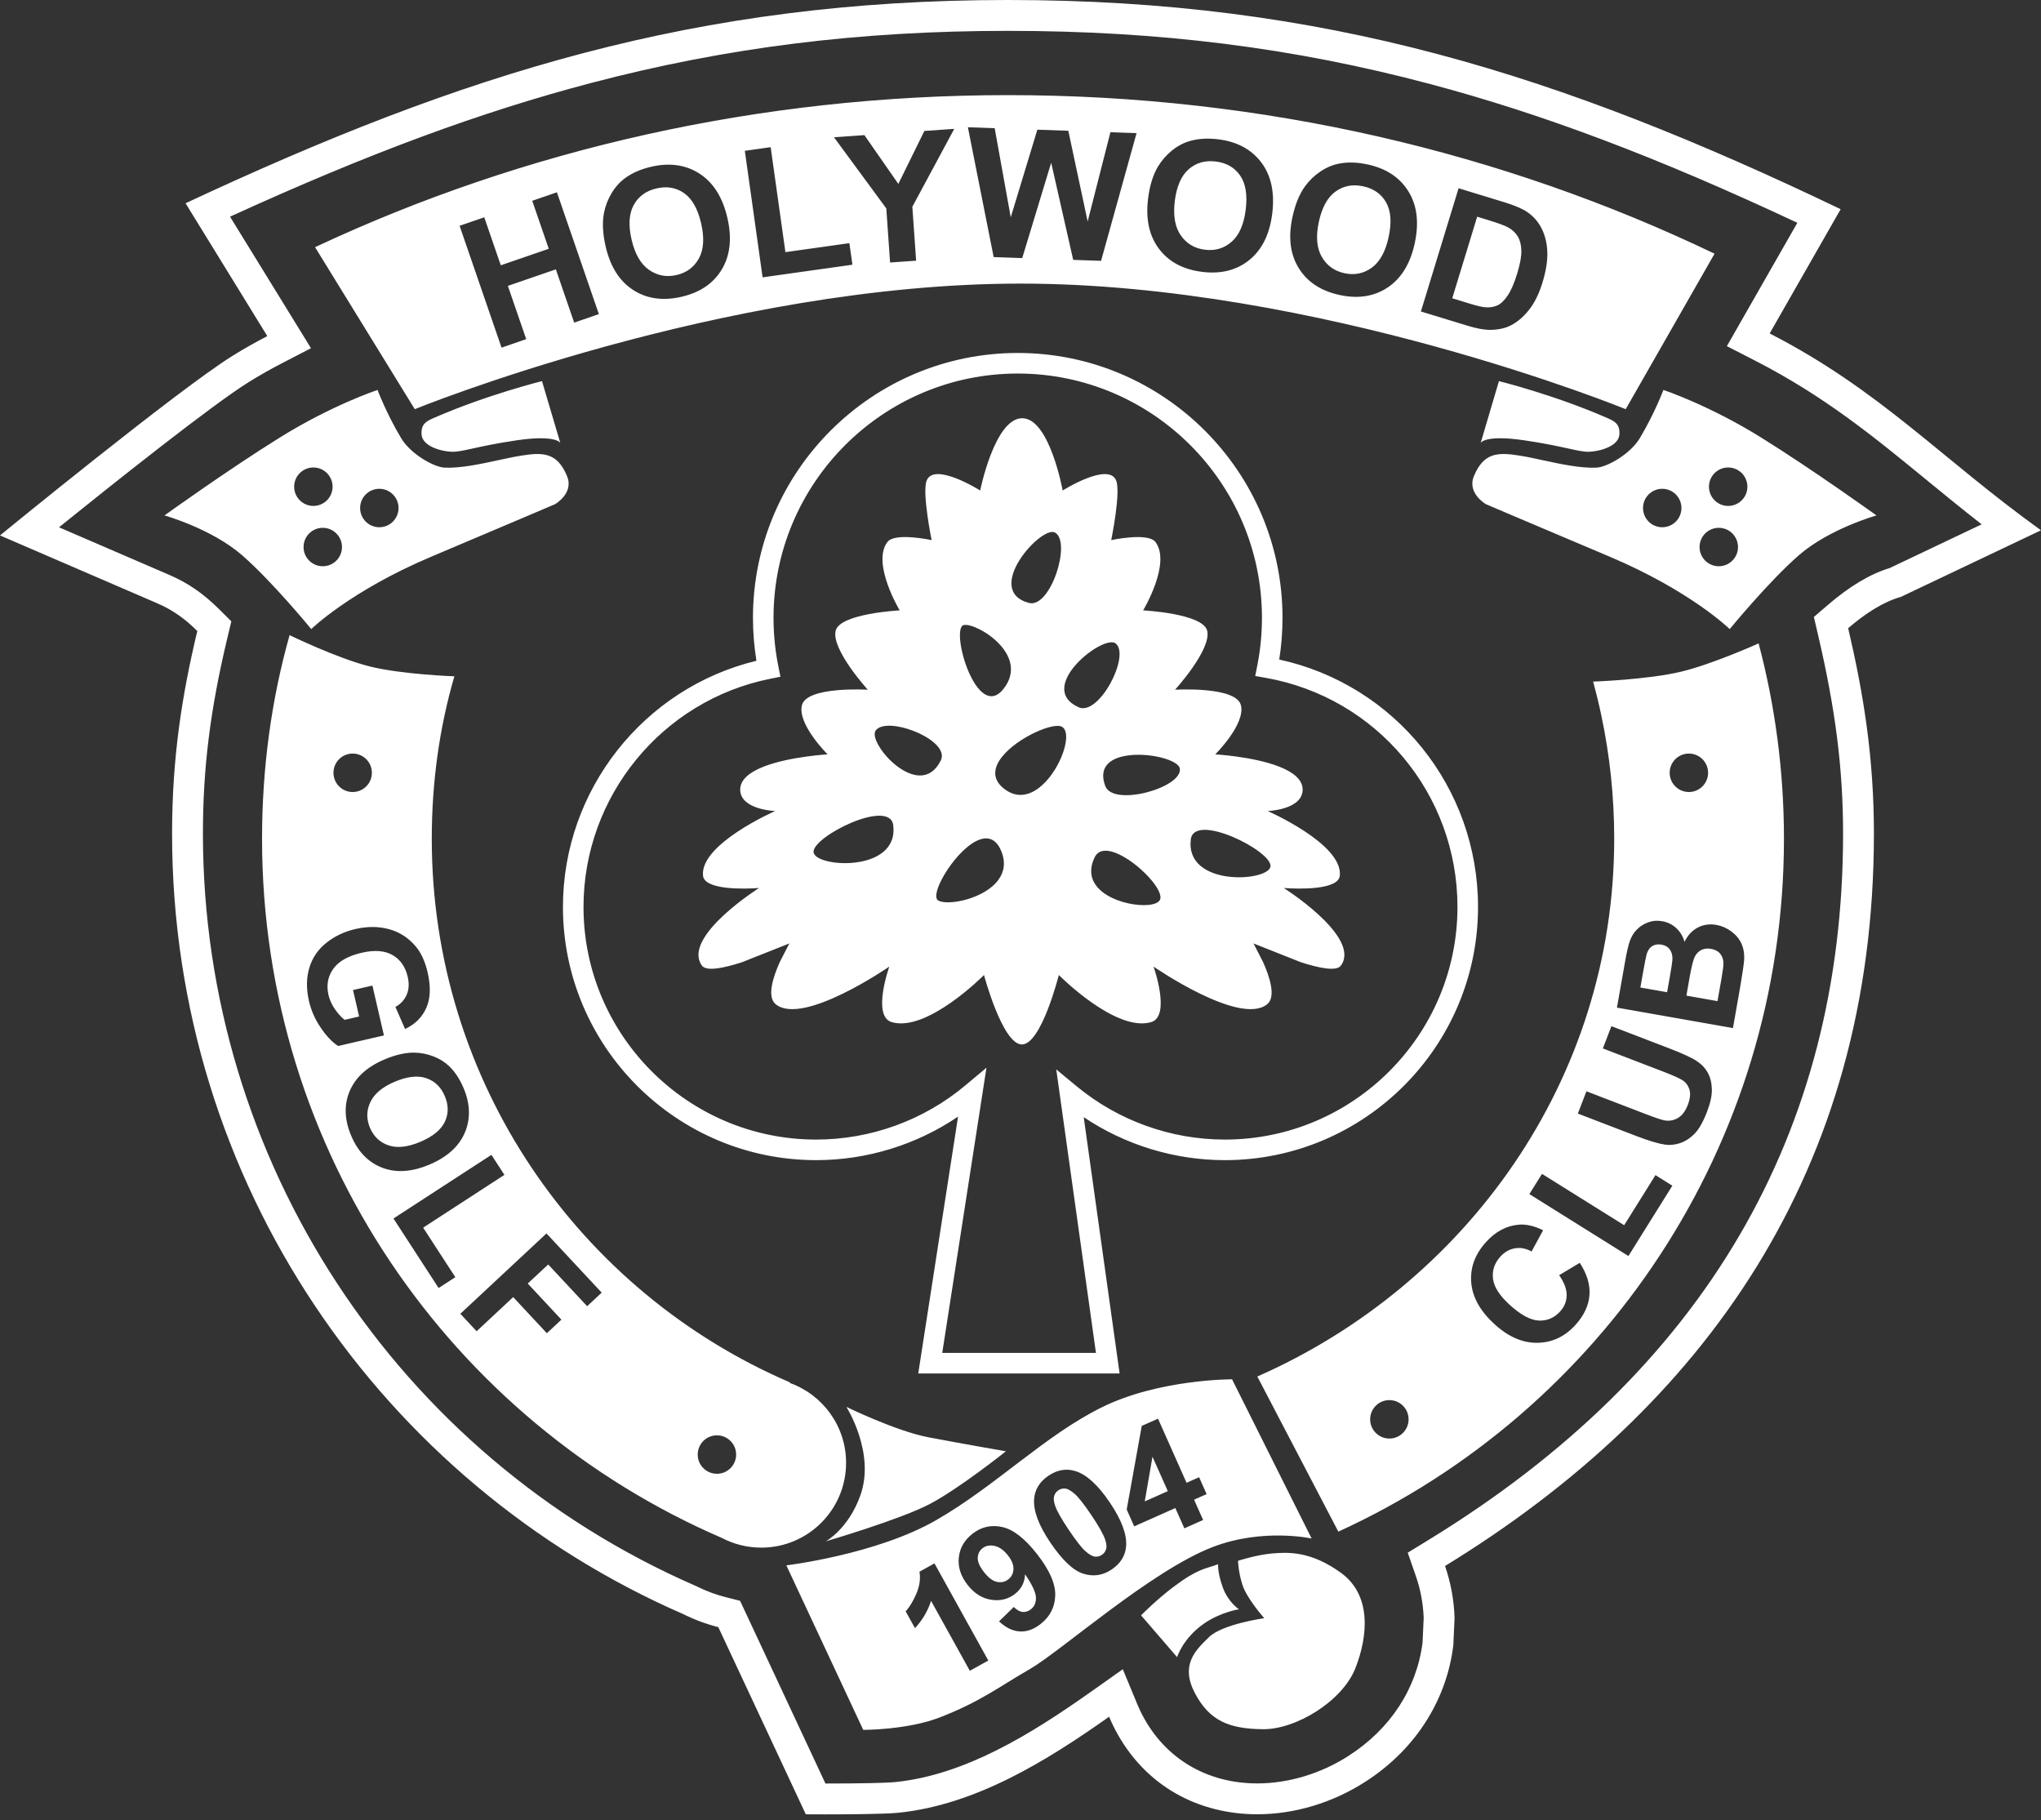 <?xml version="1.0" encoding="utf-8"?>
<svg width="120px" height="107px" viewBox="0 0 120 107" version="1.1" xmlns:xlink="http://www.w3.org/1999/xlink" xmlns="http://www.w3.org/2000/svg">
  <rect x="0" y="0" width="120" height="107" fill="#333333" stroke="none"/>
  <desc>Created with Lunacy</desc>
  <path d="M120 31.174C114.112 26.943 110.557 22.943 104.047 19.602L108.221 12.297C91.7 4.382 77.87 0 59.259 0C40.933 0 27.241 4.316 10.91 11.949L15.716 19.758C15.024 20.116 14.34 20.503 13.663 20.924C10.472 22.908 0 31.476 0 31.476C0 31.476 8.655 35.214 9.212 35.451C10.218 35.879 10.931 36.431 11.6 37.096C10.702 40.854 10.117 44.535 10.117 49.008C10.117 69.549 22.496 87.187 40.179 94.892C40.83 95.216 41.518 95.472 42.233 95.654L47.377 106.657C47.377 106.657 47.843 106.661 48.511 106.661C49.856 106.661 52.018 106.647 52.819 106.566C57.376 106.101 61.552 103.507 65.209 100.921C65.311 101.166 65.426 101.413 65.555 101.66C67.339 105.081 70.559 106.655 73.919 106.655C76.097 106.655 78.334 105.992 80.275 104.743C83.41 102.726 85.082 99.735 85.448 96.718L85.52 95.121C85.488 94.07 85.299 93.037 84.96 92.061C100.182 82.736 110.176 68.836 110.176 49.008C110.176 44.525 109.564 40.784 108.662 36.929C109.682 36.054 110.73 35.379 111.762 35.089L120 31.174ZM106.646 36.27L107.481 35.553C108.757 34.458 109.946 33.749 111.112 33.39L116.511 30.824C115.368 29.933 114.3 29.058 113.253 28.2C110.171 25.674 107.259 23.288 103.219 21.215L101.531 20.349L102.472 18.702L105.675 13.097C97.451 9.241 90.72 6.703 84.058 4.933C76.046 2.805 68.165 1.814 59.259 1.814C50.514 1.814 42.741 2.784 34.796 4.867C28.275 6.576 21.65 9.024 13.525 12.738L17.261 18.807L18.284 20.47L16.551 21.368C15.882 21.714 15.233 22.083 14.621 22.464C12.469 23.802 6.719 28.378 3.469 30.998C6.054 32.115 9.579 33.636 9.922 33.782C11.03 34.254 11.942 34.879 12.878 35.809L13.601 36.527L13.364 37.517C12.359 41.722 11.931 45.158 11.931 49.008C11.931 68.203 23.303 85.561 40.904 93.23L40.946 93.248L40.988 93.269C41.526 93.537 42.095 93.748 42.678 93.895L43.512 94.106L43.877 94.885L48.532 104.847C50.607 104.847 52.102 104.816 52.636 104.762C56.746 104.343 60.605 101.956 64.162 99.44L66.015 98.129L66.884 100.226C66.966 100.423 67.06 100.624 67.163 100.821C68.495 103.376 70.957 104.841 73.919 104.841C75.759 104.841 77.668 104.265 79.294 103.218C81.75 101.638 83.291 99.277 83.639 96.564L83.705 95.11C83.673 94.264 83.519 93.439 83.247 92.657L82.767 91.278L84.012 90.515C100.17 80.617 108.363 66.652 108.363 49.008C108.363 45.223 107.924 41.735 106.896 37.343L106.646 36.27ZM95.584 24.054C95.584 24.054 77.513 16.672 59.998 16.672C42.483 16.672 24.386 24.054 24.386 24.054L18.524 14.531L18.625 14.484C30.785 8.801 44.596 5.592 59.259 5.592C74.287 5.592 88.387 8.963 100.807 14.913L95.584 24.054ZM59.427 12.775L58.482 7.536L56.907 7.481L58.422 15.113L60.102 15.172L61.804 9.565L63.098 15.277L64.737 15.334L66.824 7.827L65.286 7.774L63.949 13.021L62.811 7.687L60.99 7.624L59.427 12.775ZM50.822 7.944L52.818 10.812L54.348 7.698L56.105 7.575L53.641 12.155L53.863 15.325L52.332 15.432L52.11 12.252L49.034 8.07L50.822 7.944ZM67.5 11.684C67.594 10.917 67.788 10.287 68.081 9.794C68.299 9.432 68.575 9.116 68.908 8.847C69.242 8.579 69.594 8.392 69.964 8.288C70.457 8.147 71.01 8.114 71.623 8.189C72.731 8.325 73.576 8.779 74.157 9.549C74.738 10.319 74.953 11.318 74.802 12.545C74.653 13.761 74.206 14.672 73.461 15.278C72.717 15.884 71.791 16.119 70.687 15.983C69.568 15.846 68.72 15.395 68.144 14.63C67.567 13.866 67.353 12.884 67.5 11.684ZM46.178 14.823L45.311 8.652L43.792 8.866L44.837 16.304L50.117 15.562L49.939 14.294L46.178 14.823ZM70.844 14.681C71.451 14.755 71.975 14.598 72.417 14.21C72.86 13.821 73.135 13.19 73.242 12.316C73.348 11.454 73.238 10.787 72.911 10.316C72.585 9.845 72.108 9.571 71.481 9.494C70.853 9.417 70.322 9.569 69.885 9.952C69.449 10.335 69.177 10.959 69.071 11.825C68.966 12.678 69.084 13.348 69.424 13.837Q69.934 14.569 70.844 14.681ZM76.727 10.954C76.392 11.419 76.144 12.03 75.984 12.786C75.732 13.968 75.86 14.965 76.368 15.777C76.876 16.589 77.68 17.112 78.783 17.346C79.872 17.578 80.814 17.424 81.609 16.886C82.403 16.347 82.928 15.478 83.183 14.28C83.44 13.071 83.313 12.057 82.801 11.239C82.29 10.421 81.487 9.896 80.395 9.664C79.791 9.535 79.238 9.52 78.734 9.618C78.356 9.689 77.989 9.844 77.634 10.082C77.278 10.321 76.976 10.612 76.727 10.954ZM35.51 12.521C35.591 12.106 35.742 11.715 35.963 11.349C36.185 10.982 36.452 10.687 36.764 10.462C37.179 10.161 37.687 9.941 38.289 9.802C39.377 9.551 40.326 9.688 41.135 10.213C41.944 10.738 42.488 11.603 42.766 12.807C43.042 14.001 42.933 15.01 42.441 15.834C41.948 16.658 41.159 17.195 40.075 17.446C38.976 17.7 38.026 17.566 37.222 17.044C36.419 16.523 35.882 15.673 35.61 14.496C35.436 13.743 35.403 13.085 35.51 12.521ZM79.053 16.063C79.651 16.19 80.187 16.079 80.662 15.73C81.137 15.381 81.466 14.777 81.649 13.916C81.829 13.066 81.778 12.392 81.493 11.894C81.209 11.397 80.758 11.082 80.14 10.95C79.522 10.819 78.979 10.925 78.511 11.268C78.043 11.611 77.717 12.21 77.536 13.063C77.358 13.903 77.416 14.582 77.713 15.098C78.009 15.614 78.456 15.935 79.053 16.063ZM39.777 16.168C39.182 16.306 38.641 16.203 38.154 15.861C37.667 15.518 37.328 14.928 37.134 14.091C36.938 13.241 36.98 12.561 37.259 12.052C37.538 11.544 37.986 11.218 38.601 11.076C39.217 10.934 39.759 11.028 40.227 11.359C40.695 11.69 41.026 12.279 41.222 13.126C41.42 13.983 41.377 14.671 41.094 15.187C40.812 15.704 40.373 16.031 39.777 16.168ZM85.757 11.067L88.425 11.882C89.026 12.066 89.471 12.253 89.758 12.441C90.144 12.696 90.439 13.03 90.644 13.441C90.849 13.854 90.959 14.315 90.975 14.826C90.992 15.337 90.896 15.932 90.689 16.611C90.507 17.207 90.275 17.698 89.996 18.084C89.654 18.556 89.265 18.904 88.83 19.127C88.501 19.297 88.1 19.385 87.628 19.392C87.275 19.396 86.828 19.315 86.289 19.15L83.542 18.311L85.757 11.067ZM29.444 15.596L28.472 12.775L27.022 13.274L29.488 20.437L30.938 19.937L29.86 16.806L32.681 15.835L33.759 18.966L35.21 18.466L32.744 11.304L31.293 11.804L32.264 14.625L29.444 15.596ZM88.054 17.946C87.855 18.04 87.628 18.08 87.373 18.068C87.179 18.059 86.878 17.992 86.471 17.867L85.384 17.535L86.85 12.739L87.504 12.94C88.098 13.121 88.49 13.266 88.679 13.374C88.933 13.517 89.123 13.699 89.249 13.921C89.375 14.143 89.441 14.419 89.448 14.749C89.455 15.079 89.373 15.523 89.202 16.083C89.031 16.643 88.846 17.07 88.649 17.364C88.451 17.658 88.253 17.852 88.054 17.946ZM75.213 38.772C82.02 40.258 86.9 46.279 86.9 53.315C86.9 61.523 80.222 68.201 72.014 68.201C69.053 68.201 66.158 67.312 63.717 65.674L65.827 80.742L53.988 80.742L56.329 65.642C53.879 67.301 50.967 68.201 47.985 68.201C39.776 68.201 33.098 61.523 33.098 53.315C33.098 46.438 37.848 40.446 44.474 38.845C44.339 38.013 44.27 37.166 44.27 36.318C44.27 27.734 51.254 20.75 59.838 20.75C68.422 20.75 75.405 27.734 75.405 36.318C75.405 37.141 75.34 37.964 75.213 38.772ZM64.436 79.533L55.399 79.533L57.999 62.767L56.766 63.8C54.312 65.858 51.193 66.992 47.984 66.992C40.443 66.992 34.307 60.856 34.307 53.315C34.307 46.813 38.927 41.173 45.292 39.902L45.886 39.783L45.766 39.189C45.575 38.251 45.479 37.285 45.479 36.318C45.479 28.4 51.92 21.959 59.838 21.959C67.755 21.959 74.196 28.4 74.196 36.318C74.196 37.265 74.103 38.212 73.92 39.133L73.8 39.739L74.408 39.846C80.946 41 85.691 46.664 85.691 53.315C85.691 60.856 79.556 66.992 72.014 66.992C68.839 66.992 65.745 65.879 63.303 63.859L62.102 62.867L64.436 79.533ZM26.555 26.558C25.88 26.53 24.843 26.212 24.788 25.561C24.733 24.91 25.092 24.751 25.521 24.564C28.609 23.211 31.867 22.405 31.867 22.405L32.943 26.039C32.943 26.039 32.71 25.539 30.361 25.887C29.173 26.063 28.369 26.239 27.785 26.367C27.216 26.492 26.857 26.571 26.555 26.558ZM88.13 22.405L87.055 26.039C87.055 26.039 87.287 25.539 89.636 25.887C90.825 26.063 91.629 26.239 92.213 26.367C92.782 26.492 93.141 26.571 93.443 26.558C94.117 26.53 95.155 26.212 95.21 25.561C95.264 24.91 94.906 24.751 94.477 24.564C91.389 23.211 88.13 22.405 88.13 22.405ZM25.359 32.725C30.126 30.711 32.63 29.641 32.63 29.641C32.63 29.641 33.758 29.004 33.34 27.991C32.749 26.558 31.878 26.586 30.599 26.793C30.204 26.856 29.759 26.953 29.291 27.054C28.243 27.281 27.085 27.531 26.143 27.492C25.513 27.465 24.143 26.693 23.584 25.756C22.698 24.269 22.198 22.923 22.198 22.923C22.198 22.923 19.522 23.811 16.457 25.718C13.398 27.62 9.671 30.3 9.671 30.3C9.671 30.3 12.449 31.082 14.237 32.643C16.023 34.2 18.3 36.982 18.3 36.982C18.3 36.982 20.603 34.733 25.359 32.725ZM96.414 25.756C97.3 24.269 97.799 22.923 97.799 22.923C97.799 22.923 100.475 23.811 103.541 25.718C106.6 27.62 110.327 30.3 110.327 30.3C110.327 30.3 107.55 31.082 105.761 32.643C103.976 34.2 101.699 36.982 101.699 36.982C101.699 36.982 99.396 34.733 94.64 32.725C89.872 30.711 87.369 29.641 87.369 29.641C87.369 29.641 86.241 29.004 86.658 27.991C87.249 26.558 88.12 26.586 89.399 26.793C89.793 26.856 90.239 26.953 90.707 27.054C91.754 27.281 92.912 27.531 93.855 27.492C94.485 27.465 95.855 26.693 96.414 25.756ZM67.679 60.088C68.862 59.74 67.822 56.822 67.822 56.822C67.822 56.822 72.894 60.333 74.501 59.038C75.031 58.61 74.661 57.45 74.266 56.564L73.7 55.462L76.479 56.564C77.551 56.912 78.581 57.123 78.839 56.764C78.886 56.698 78.925 56.631 78.955 56.564L78.955 56.562C79.697 54.864 75.479 52.202 75.479 52.202C75.479 52.202 78.1 52.428 78.669 51.728C78.728 51.654 78.764 51.572 78.774 51.478C78.966 49.617 74.534 47.679 74.534 47.679C74.534 47.679 76.554 47.606 76.588 46.445C76.625 45.206 74.207 44.681 72.676 44.472C71.969 44.376 71.45 44.346 71.45 44.346C71.45 44.346 73.227 42.59 72.962 41.466C72.693 40.327 69.086 40.547 69.086 40.547C69.086 40.547 71.24 38.18 70.977 37.082C70.734 36.061 67.21 35.882 67.21 35.882C67.21 35.882 68.877 33.116 67.935 31.863C67.499 31.282 65.334 31.751 65.334 31.751C65.334 31.751 65.909 28.947 65.624 28.248C65.171 27.136 62.479 28.835 62.479 28.835C62.479 28.835 61.712 24.586 60.098 24.586C58.483 24.586 57.629 28.835 57.629 28.835C57.629 28.835 54.938 27.136 54.484 28.248C54.2 28.947 54.775 31.751 54.775 31.751C54.775 31.751 52.61 31.282 52.174 31.863C51.231 33.116 52.898 35.882 52.898 35.882C52.898 35.882 49.375 36.061 49.131 37.082C48.868 38.18 51.022 40.547 51.022 40.547C51.022 40.547 47.415 40.327 47.147 41.466C46.882 42.59 48.658 44.346 48.658 44.346C48.658 44.346 48.14 44.376 47.433 44.473C45.901 44.681 43.483 45.206 43.52 46.445C43.554 47.606 45.575 47.679 45.575 47.679C45.575 47.679 41.142 49.617 41.334 51.478C41.344 51.572 41.381 51.654 41.44 51.727C42.008 52.428 44.629 52.202 44.629 52.202C44.629 52.202 40.411 54.864 41.153 56.564L41.154 56.564C41.184 56.632 41.222 56.699 41.269 56.764C41.527 57.123 42.559 56.912 43.631 56.564L46.409 55.462L45.842 56.566C45.447 57.45 45.077 58.61 45.608 59.038C47.214 60.333 52.287 56.822 52.287 56.822C52.287 56.822 51.246 59.74 52.43 60.088C54.514 60.7 57.854 57.318 57.854 57.318C57.854 57.318 58.939 61.4 60.083 61.4C61.227 61.4 62.254 57.318 62.254 57.318C62.254 57.318 65.594 60.7 67.679 60.088ZM17.295 28.612C17.295 27.988 17.801 27.482 18.425 27.482C19.049 27.482 19.555 27.988 19.555 28.612C19.555 29.236 19.049 29.742 18.425 29.742C17.801 29.742 17.295 29.236 17.295 28.612ZM101.607 29.742C100.984 29.742 100.478 29.236 100.478 28.612C100.478 27.988 100.984 27.482 101.607 27.482C102.232 27.482 102.737 27.988 102.737 28.612C102.737 29.236 102.232 29.742 101.607 29.742ZM23.432 29.865C23.432 29.241 22.926 28.735 22.302 28.735C21.678 28.735 21.173 29.241 21.173 29.865C21.173 30.489 21.678 30.995 22.302 30.995C22.926 30.995 23.432 30.489 23.432 29.865ZM97.73 30.995C97.106 30.995 96.601 30.489 96.601 29.865C96.601 29.241 97.106 28.735 97.73 28.735C98.354 28.735 98.86 29.241 98.86 29.865C98.86 30.489 98.354 30.995 97.73 30.995ZM18.977 31.029C18.353 31.029 17.848 31.535 17.848 32.159C17.848 32.782 18.353 33.288 18.977 33.288C19.601 33.288 20.107 32.782 20.107 32.159C20.107 31.535 19.601 31.029 18.977 31.029ZM99.925 32.159C99.925 32.782 100.431 33.288 101.055 33.288C101.679 33.288 102.185 32.782 102.185 32.159C102.185 31.535 101.679 31.029 101.055 31.029C100.431 31.029 99.925 31.535 99.925 32.159ZM60.491 35.443C61.763 35.791 63.015 31.851 62.028 31.307C61.227 30.865 57.774 34.702 60.491 35.443ZM56.562 36.803C56.94 36.35 60.491 38.239 59.131 40.317C57.589 42.674 55.976 37.506 56.562 36.803ZM49.745 85.995C49.745 83.827 48.361 81.983 46.429 81.296L46.443 81.265C34.059 75.948 25.386 63.642 25.386 49.31C25.386 45.997 25.83 42.793 26.715 39.758C26.715 39.758 23.65 39.651 21.763 39.184C19.838 38.708 17.026 37.337 17.026 37.337C15.952 41.148 15.407 45.163 15.407 49.31C15.407 67.728 26.535 83.546 42.436 90.408C43.13 90.774 43.921 90.98 44.76 90.98C47.513 90.98 49.745 88.748 49.745 85.995ZM65.592 37.824C64.87 37.262 60.851 40.42 63.418 41.578C64.62 42.12 66.482 38.516 65.592 37.824ZM93.666 40.069C93.666 40.069 96.866 39.959 98.841 39.486C100.681 39.045 103.398 37.824 103.398 37.824C104.369 41.489 104.887 45.339 104.887 49.31C104.887 67.406 94.125 82.992 78.687 90.04L73.924 80.921C86.146 75.542 94.907 63.539 94.907 49.31C94.907 46.813 94.644 44.378 94.144 42.031C94.003 41.37 93.844 40.716 93.666 40.069ZM52.13 44.472C51.589 43.867 51.278 43.189 51.499 42.924C52.175 42.114 55.442 43.342 55.376 44.473C55.372 44.548 55.352 44.625 55.315 44.7C54.538 46.273 53.022 45.471 52.13 44.472ZM62.416 44.473C61.851 45.857 60.483 47.38 59.131 46.438C58.284 45.849 58.401 45.128 58.927 44.475C59.837 43.345 61.969 42.421 62.456 42.735C62.798 42.957 62.735 43.693 62.416 44.473ZM21.865 45.43C21.865 44.806 21.359 44.3 20.735 44.3C20.111 44.3 19.606 44.806 19.606 45.43C19.606 46.054 20.111 46.56 20.735 46.56C21.359 46.56 21.865 46.054 21.865 45.43ZM100.427 45.43C100.427 44.806 99.921 44.3 99.297 44.3C98.674 44.3 98.168 44.806 98.168 45.43C98.168 46.054 98.674 46.56 99.297 46.56C99.921 46.56 100.427 46.054 100.427 45.43ZM65.977 44.474C66.588 44.325 67.35 44.349 67.998 44.473C68.741 44.618 69.333 44.894 69.37 45.192C69.51 46.311 65.454 47.445 64.987 46.212C64.603 45.194 65.151 44.676 65.977 44.474ZM52.519 48.516C52.321 46.893 47.721 49.203 47.834 50.103C47.947 51.01 52.859 51.312 52.519 48.516ZM74.698 50.934C74.81 50.034 70.21 47.724 70.013 49.347C69.672 52.144 74.584 51.841 74.698 50.934ZM55.164 52.937C55.723 53.262 57.869 52.854 58.696 51.729C59.028 51.278 59.148 50.71 58.867 50.028C58.095 48.159 56.115 50.236 55.352 51.728C55.053 52.312 54.941 52.808 55.164 52.937ZM64.257 51.728C64.105 51.355 64.111 50.912 64.362 50.396C64.864 49.365 66.745 50.61 67.686 51.727C68.088 52.203 68.318 52.656 68.199 52.899C67.878 53.553 64.853 53.184 64.257 51.728ZM102.298 58.115C102.447 57.236 102.529 56.679 102.545 56.445C102.569 56.072 102.515 55.745 102.384 55.464C102.252 55.183 102.052 54.945 101.784 54.749C101.515 54.553 101.226 54.427 100.915 54.373C100.52 54.303 100.157 54.354 99.826 54.525C99.494 54.696 99.231 54.978 99.037 55.371C98.956 55.054 98.797 54.786 98.562 54.567C98.326 54.349 98.048 54.211 97.73 54.155C97.436 54.103 97.158 54.126 96.897 54.224Q96.505 54.371 96.236 54.648C96.057 54.832 95.921 55.053 95.829 55.31C95.738 55.568 95.645 55.967 95.55 56.506L95.068 59.235L101.888 60.437L102.298 58.115ZM18.861 60.42C18.526 59.928 18.294 59.404 18.165 58.849C18.003 58.144 18.009 57.495 18.185 56.902C18.361 56.31 18.694 55.818 19.185 55.427C19.676 55.036 20.246 54.765 20.895 54.615C21.599 54.453 22.259 54.455 22.875 54.624C23.49 54.791 24.009 55.126 24.432 55.625C24.757 56.006 24.993 56.519 25.142 57.163C25.335 58 25.31 58.695 25.066 59.247C24.823 59.799 24.406 60.214 23.816 60.493L23.248 59.194C23.558 59.023 23.779 58.784 23.911 58.477C24.043 58.171 24.063 57.822 23.973 57.43C23.836 56.836 23.538 56.407 23.078 56.144C22.619 55.881 22.018 55.835 21.275 56.007C20.473 56.192 19.912 56.508 19.593 56.956C19.274 57.404 19.181 57.916 19.314 58.493C19.38 58.777 19.502 59.05 19.68 59.311C19.858 59.571 20.051 59.786 20.258 59.954L21.114 59.756L20.756 58.201L21.896 57.938L22.573 60.869L19.88 61.491C19.537 61.27 19.197 60.913 18.861 60.42ZM97.688 55.532C97.478 55.495 97.297 55.523 97.145 55.616C96.993 55.709 96.883 55.868 96.815 56.092C96.776 56.226 96.699 56.616 96.585 57.263L96.445 58.053L98.017 58.33L98.176 57.429C98.271 56.893 98.322 56.559 98.329 56.426C98.343 56.186 98.294 55.986 98.183 55.828C98.073 55.67 97.908 55.571 97.688 55.532ZM100.049 55.837C100.21 55.763 100.393 55.744 100.598 55.78C100.841 55.823 101.023 55.922 101.145 56.076C101.267 56.23 101.328 56.413 101.329 56.624C101.334 56.763 101.292 57.08 101.205 57.577L100.98 58.853L99.151 58.53L99.347 57.417C99.458 56.791 99.562 56.389 99.66 56.213C99.759 56.036 99.888 55.911 100.049 55.837ZM100.369 65.344C100.133 65.96 99.882 66.399 99.617 66.662C99.353 66.925 99.07 67.105 98.772 67.202C98.473 67.299 98.187 67.329 97.914 67.292C97.51 67.234 96.947 67.067 96.223 66.789L92.77 65.463L93.273 64.154L96.777 65.499C97.333 65.712 97.699 65.835 97.876 65.866C98.162 65.912 98.425 65.862 98.665 65.716C98.906 65.569 99.095 65.315 99.234 64.954C99.374 64.588 99.405 64.282 99.325 64.037C99.245 63.793 99.102 63.609 98.896 63.487C98.69 63.364 98.331 63.205 97.819 63.008L94.24 61.634L94.743 60.325L98.142 61.63C98.919 61.928 99.455 62.174 99.749 62.368C100.042 62.561 100.263 62.795 100.412 63.069C100.56 63.343 100.639 63.663 100.648 64.029C100.658 64.396 100.564 64.835 100.369 65.344ZM20.56 64.141C20.218 64.947 20.248 65.824 20.651 66.773C21.049 67.71 21.658 68.335 22.478 68.648C23.298 68.96 24.224 68.897 25.255 68.46C26.295 68.018 26.987 67.392 27.332 66.579C27.676 65.767 27.649 64.891 27.25 63.951C27.03 63.432 26.751 63.009 26.414 62.684C26.162 62.438 25.853 62.244 25.488 62.103C25.123 61.962 24.747 61.888 24.36 61.881C23.836 61.874 23.249 62.008 22.598 62.285C21.581 62.717 20.902 63.335 20.56 64.141ZM24.722 67.121C25.454 66.809 25.932 66.417 26.155 65.944C26.379 65.47 26.378 64.967 26.152 64.435C25.927 63.904 25.563 63.552 25.06 63.381C24.558 63.211 23.939 63.281 23.204 63.593C22.482 63.9 22.005 64.299 21.773 64.792C21.542 65.284 21.536 65.788 21.754 66.302C21.972 66.816 22.337 67.16 22.846 67.333C23.357 67.505 23.982 67.435 24.722 67.121ZM25.789 75.719L23.134 71.631L28.893 67.89L29.657 69.067L24.879 72.17L26.771 75.082L25.789 75.719ZM89.918 70.197L95.742 73.837L98.325 69.703L97.333 69.082L95.493 72.027L90.661 69.008L89.918 70.197ZM93.452 76.145C93.403 76.752 93.13 77.332 92.632 77.884C92.017 78.568 91.277 78.919 90.413 78.939C89.55 78.959 88.713 78.603 87.902 77.874C87.045 77.102 86.578 76.281 86.502 75.411C86.427 74.542 86.713 73.746 87.363 73.025C87.93 72.395 88.577 72.052 89.304 71.994C89.736 71.959 90.21 72.068 90.728 72.323L90.047 73.571C89.726 73.392 89.401 73.329 89.073 73.384C88.745 73.438 88.456 73.603 88.207 73.88C87.864 74.262 87.721 74.695 87.781 75.179C87.84 75.663 88.177 76.181 88.79 76.733C89.44 77.319 90.008 77.618 90.496 77.633C90.982 77.647 91.395 77.466 91.733 77.091C91.981 76.815 92.108 76.498 92.112 76.141C92.115 75.783 91.968 75.391 91.668 74.965L92.884 74.237C93.311 74.902 93.5 75.537 93.452 76.145ZM32.232 74.334L34.521 76.788L35.377 75.99L32.131 72.51L27.066 77.233L28.023 78.259L30.173 76.253L32.152 78.376L33.008 77.577L31.029 75.455L32.232 74.334ZM77.117 90.444L72.439 81.085C72.439 81.085 68.159 81.068 64.794 82.725C61.429 84.381 58.561 87.343 55.038 89.367C51.516 91.391 46.233 92.022 46.233 92.022L50.754 101.694C50.754 101.694 53.339 101.7 55.231 100.97C57.65 100.037 58.776 99.137 60.563 98.111C62.35 97.086 67.681 92.337 71.298 90.946C74.253 89.809 77.117 90.444 77.117 90.444ZM81.688 84.568C81.064 84.568 80.558 84.062 80.558 83.438C80.558 82.814 81.064 82.308 81.688 82.308C82.312 82.308 82.818 82.814 82.818 83.438C82.818 84.062 82.312 84.568 81.688 84.568ZM54.673 88.413C52.934 89.328 48.556 90.609 48.556 90.609C48.556 90.609 49.892 89.875 50.59 87.895C51.474 85.389 49.762 82.705 49.762 82.705C49.762 82.705 52.666 84.126 54.581 84.492C56.496 84.858 59.143 85.316 59.143 85.316C59.143 85.316 56.411 87.498 54.673 88.413ZM70.737 89.355L69.635 89.846L69.104 88.653L66.685 89.73L66.244 88.74L67.129 83.825L68.085 83.399L69.763 87.169L70.5 86.84L70.943 87.834L70.205 88.162L70.737 89.355ZM42.151 86.639C41.527 86.639 41.022 86.133 41.022 85.509C41.022 84.885 41.527 84.379 42.151 84.379C42.775 84.379 43.281 84.885 43.281 85.509C43.281 86.133 42.775 86.639 42.151 86.639ZM67.305 88.263L68.661 87.659L67.76 85.634L67.305 88.263ZM65.364 92.263C65.885 91.911 66.168 91.453 66.21 90.888C66.261 90.204 65.943 89.351 65.254 88.331C64.564 87.307 63.895 86.693 63.247 86.487C62.702 86.312 62.168 86.401 61.647 86.752C61.125 87.104 60.843 87.562 60.8 88.127C60.749 88.811 61.066 89.662 61.751 90.677C62.45 91.713 63.095 92.324 63.688 92.512C64.281 92.7 64.84 92.616 65.364 92.263ZM63.19 87.824C63.412 88.018 63.737 88.432 64.164 89.066C64.591 89.699 64.86 90.172 64.969 90.484C65.055 90.726 65.076 90.919 65.034 91.064C64.991 91.209 64.909 91.323 64.785 91.406C64.663 91.489 64.527 91.523 64.379 91.509C64.231 91.494 64.046 91.39 63.823 91.195C63.601 91.001 63.276 90.586 62.849 89.953C62.422 89.32 62.153 88.846 62.042 88.531C61.956 88.289 61.934 88.096 61.977 87.951C62.019 87.806 62.102 87.692 62.225 87.61C62.348 87.526 62.484 87.493 62.633 87.509C62.782 87.524 62.967 87.629 63.19 87.824ZM61.179 95.473C60.78 95.785 60.374 95.93 59.96 95.907C59.547 95.885 59.14 95.689 58.737 95.317L59.606 94.469C59.78 94.645 59.953 94.742 60.122 94.76C60.292 94.778 60.457 94.725 60.616 94.601C60.816 94.444 60.914 94.217 60.908 93.92C60.903 93.623 60.69 93.165 60.269 92.547C60.246 93.025 60.05 93.409 59.681 93.697C59.278 94.012 58.81 94.127 58.276 94.045C57.742 93.962 57.28 93.672 56.891 93.174C56.486 92.656 56.313 92.117 56.373 91.559C56.433 91.001 56.702 90.535 57.179 90.163Q57.957 89.555 58.927 89.769C59.574 89.911 60.257 90.442 60.976 91.363C61.708 92.3 62.064 93.111 62.042 93.796C62.021 94.481 61.733 95.04 61.179 95.473ZM57.77 91.013C57.96 90.864 58.196 90.82 58.477 90.881C58.758 90.942 59.022 91.13 59.268 91.445C59.493 91.733 59.599 92.001 59.586 92.25C59.574 92.499 59.473 92.697 59.285 92.844C59.09 92.997 58.867 93.046 58.617 92.994C58.366 92.941 58.112 92.75 57.855 92.42C57.601 92.096 57.478 91.815 57.486 91.579C57.495 91.343 57.589 91.154 57.77 91.013ZM78.846 92.465C77.063 91.17 75.722 91.246 74.802 91.322C73.883 91.399 72.79 91.754 72.79 91.754C72.79 91.754 72.796 92.362 73.045 93.156C73.299 93.969 74.33 95.128 74.33 95.128C74.33 95.128 71.879 95.472 71.091 96.234L71.066 96.258C70.284 97.014 69.391 97.878 70.245 99.517C71.109 101.173 72.277 101.63 74.238 101.655C76.199 101.68 78.927 100.004 79.689 98.069C80.451 96.133 80.629 93.76 78.846 92.465ZM54.742 94.109L57.021 98.22L58.108 97.618L54.942 91.907L54.06 92.396C54.129 92.811 54.068 93.239 53.879 93.683C53.69 94.126 53.48 94.474 53.248 94.724L53.797 95.715C54.237 95.237 54.552 94.702 54.742 94.109ZM72.844 94.604C72.844 94.604 71.777 94.764 70.799 95.438C69.549 96.3 69.207 97.418 69.207 97.418L67.088 94.96C67.088 94.96 67.967 94.063 68.986 93.295C70.446 92.195 70.858 92.239 71.62 91.957C71.62 91.957 71.572 92.441 71.899 93.334C72.213 94.193 72.844 94.604 72.844 94.604Z" id="Fill-1" fill="#FFFFFF" fill-rule="evenodd" stroke="none" />
</svg>
